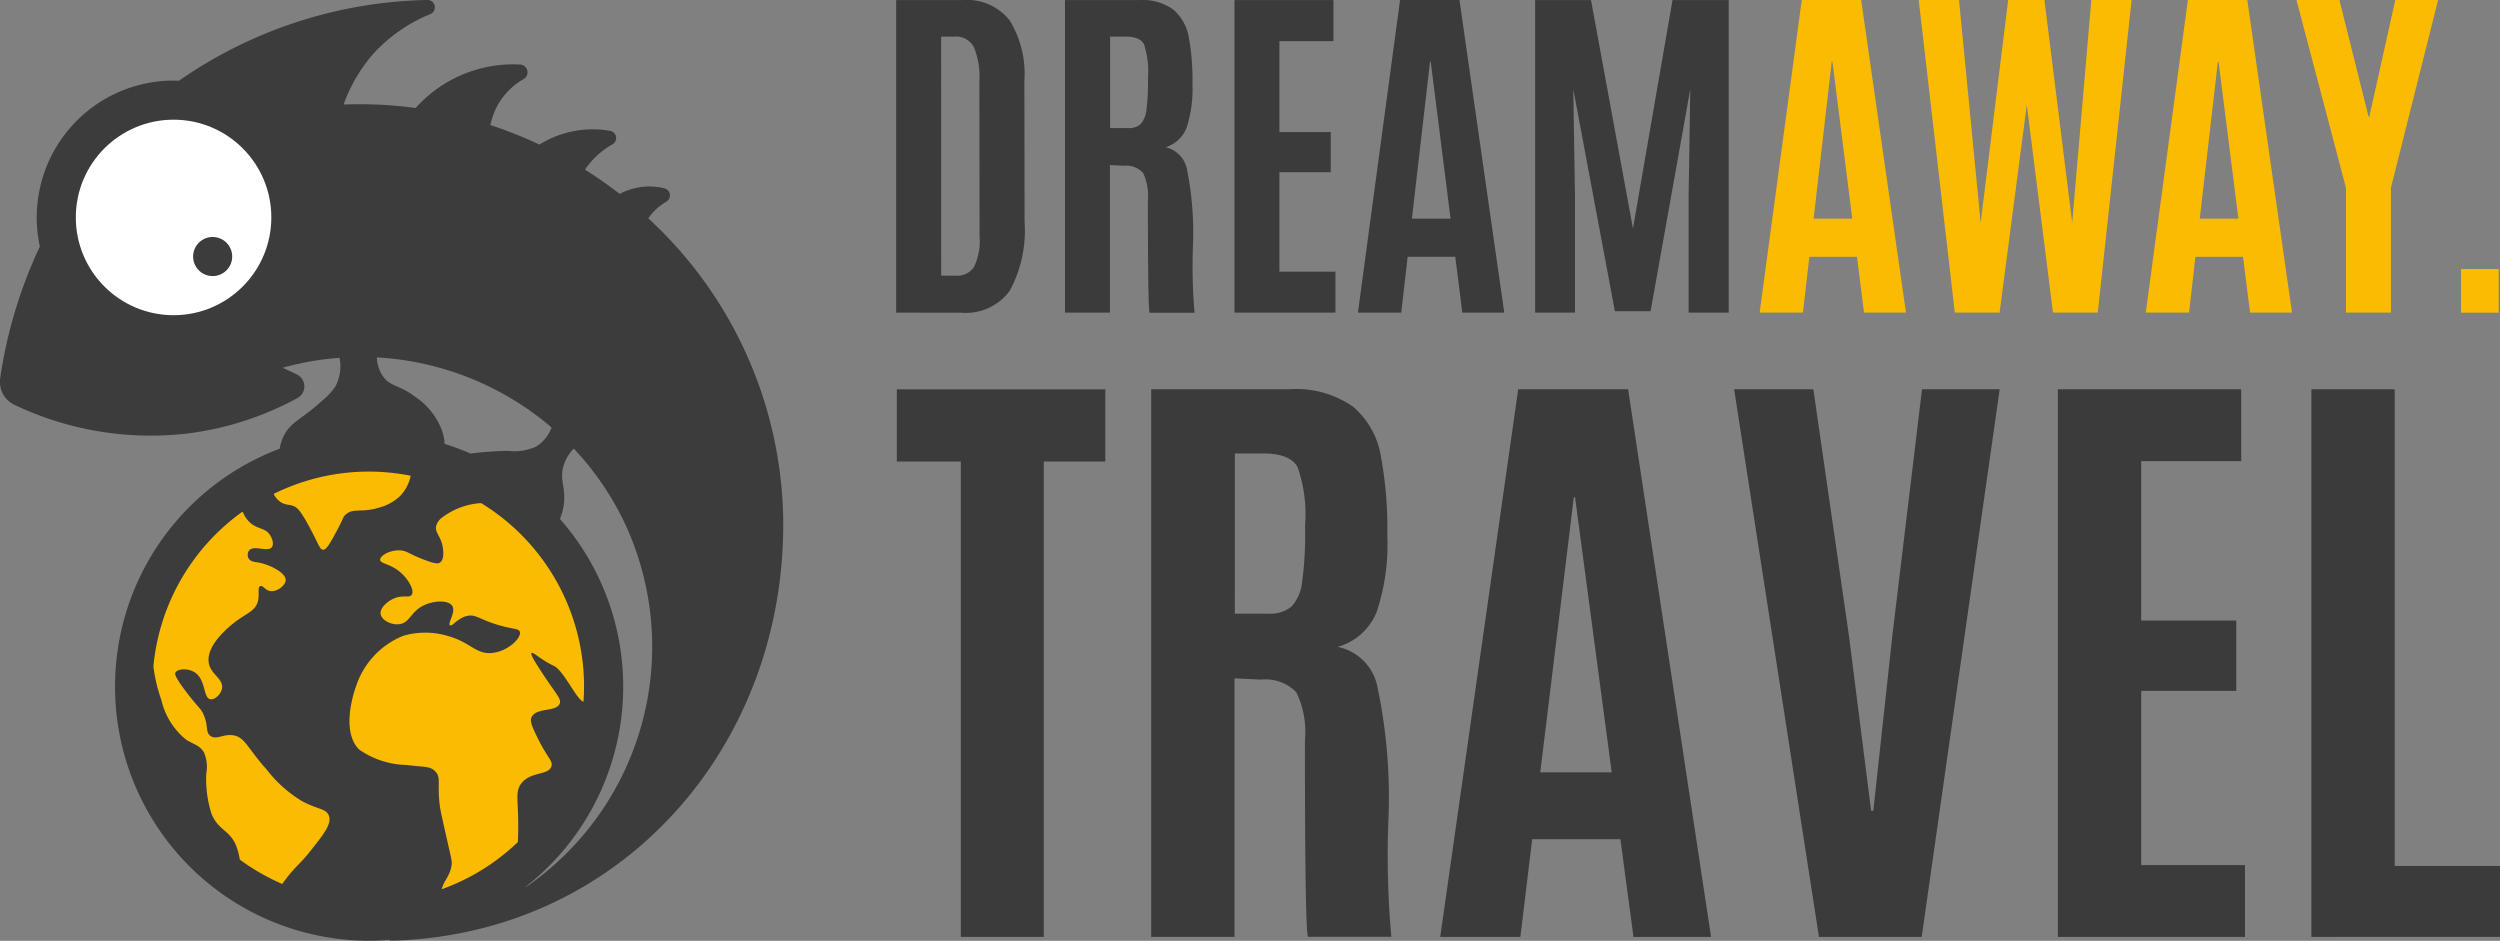 <svg xmlns="http://www.w3.org/2000/svg" viewBox="0 0 126 47.417">
  <rect x="0" y="0" width="126" height="47.417" fill="#808080" stroke="none"/>
  <g id="Grupo_276" data-name="Grupo 276" transform="translate(-133.227 -181.228)">
    <path id="Trazado_451" data-name="Trazado 451" d="M172.7,207.323a21.031,21.031,0,0,0-6.8-15.091,2.82,2.82,0,0,1,.658-.675,2.863,2.863,0,0,1,.25-.162.369.369,0,0,0-.1-.678,3.138,3.138,0,0,0-.527-.083,3.213,3.213,0,0,0-1.723.367q-.841-.654-1.747-1.225a4.123,4.123,0,0,1,1.023-1.045,4.048,4.048,0,0,1,.356-.226.366.366,0,0,0-.109-.682,5.078,5.078,0,0,0-3.567.692,21.375,21.375,0,0,0-2.471-.983,3.5,3.5,0,0,1,.517-1.247,3.426,3.426,0,0,1,1.157-1.07.393.393,0,0,0-.176-.734,6.592,6.592,0,0,0-5.266,2.19,21.25,21.25,0,0,0-3.632-.175A8.042,8.042,0,0,1,151.988,184a7.893,7.893,0,0,1,2.934-2.064.37.37,0,0,0-.161-.709h0a22.66,22.66,0,0,0-12.513,4.069c-.091,0-.181-.007-.273-.007a6.9,6.9,0,0,0-6.739,8.367,23.53,23.53,0,0,0-2,6.631,1.281,1.281,0,0,0,.728,1.349,15.985,15.985,0,0,0,8.669,1.446,15.648,15.648,0,0,0,5.581-1.789.671.671,0,0,0-.039-1.2l-.7-.331a14.591,14.591,0,0,1,2.865-.5,2.183,2.183,0,0,1-.2,1.427,3.356,3.356,0,0,1-.707.761c-.969.895-1.541,1.024-1.9,1.74a2.21,2.21,0,0,0-.208.652,12.81,12.81,0,0,0,4.506,24.8c.376,0,.748-.019,1.116-.051l-.131.051C164.534,228.409,172.87,218.792,172.7,207.323Zm-12.449-3.588a2.652,2.652,0,0,1-1.413.217,17.293,17.293,0,0,0-1.9.134,12.643,12.643,0,0,0-1.3-.485,2.78,2.78,0,0,0-.117-.628,3.528,3.528,0,0,0-1.359-1.74c-.844-.633-1.257-.51-1.631-1.033a1.8,1.8,0,0,1-.31-.958,14.794,14.794,0,0,1,8.805,3.531A1.912,1.912,0,0,1,160.251,203.735Zm-.489,22.181-.072.028a12.8,12.8,0,0,0,1.757-18.563,2.87,2.87,0,0,0,.218-.982c.023-.661-.209-1.024-.054-1.631a2.126,2.126,0,0,1,.533-.932,14.474,14.474,0,0,1,2.62,3.868A14.708,14.708,0,0,1,159.762,225.916Z" transform="translate(0 0)" fill="#3c3c3c"/>
    <g id="Grupo_274" data-name="Grupo 274" transform="translate(178.393 181.233)">
      <path id="Trazado_452" data-name="Trazado 452" d="M339.5,197V181.25h3.341a2.736,2.736,0,0,1,2.381,1.025,5.138,5.138,0,0,1,.74,3.021l.009,7.108a6.4,6.4,0,0,1-.744,3.491,2.744,2.744,0,0,1-2.461,1.11Zm2.267-1.862h.744a1.009,1.009,0,0,0,.909-.43,3.08,3.08,0,0,0,.283-1.575l-.009-7.779a3.9,3.9,0,0,0-.283-1.746,1.019,1.019,0,0,0-.977-.519h-.668Z" transform="translate(-339.499 -181.25)" fill="#3b3b3b"/>
      <path id="Trazado_453" data-name="Trazado 453" d="M381.348,189.6l-.727-.036V197h-2.266V181.25H382.1a2.609,2.609,0,0,1,1.742.5,2.4,2.4,0,0,1,.757,1.388,12.051,12.051,0,0,1,.182,2.327,6.42,6.42,0,0,1-.288,2.189,1.64,1.64,0,0,1-1.066,1.011,1.417,1.417,0,0,1,1.074,1.1,16.284,16.284,0,0,1,.3,3.988,27.486,27.486,0,0,0,.084,3.254h-2.266q-.085-.179-.085-5.648a2.735,2.735,0,0,0-.237-1.392A1.13,1.13,0,0,0,381.348,189.6Zm-.719-1.9h.905a.872.872,0,0,0,.638-.206,1.276,1.276,0,0,0,.287-.707,10.6,10.6,0,0,0,.08-1.531v-.1a4.36,4.36,0,0,0-.2-1.674q-.2-.394-.939-.394h-.77Z" transform="translate(-369.846 -181.25)" fill="#3b3b3b"/>
      <path id="Trazado_454" data-name="Trazado 454" d="M417.364,197V181.25h4.99v2.068H419.63V187.9h2.588v2.023H419.63v5.013h2.825V197Z" transform="translate(-400.314 -181.25)" fill="#3b3b3b"/>
      <path id="Trazado_455" data-name="Trazado 455" d="M445.791,197l2.123-15.754h2.994L453.166,197h-2.114l-.355-2.811h-2.4L447.973,197Zm4.668-4.735-1-7.913h-.034l-.914,7.913Z" transform="translate(-422.517 -181.25)" fill="#3b3b3b"/>
      <path id="Trazado_456" data-name="Trazado 456" d="M486.577,197V181.25h2.816l2.114,11.511L493.5,181.25h2.833V197h-2.021v-5.872l.084-5.389-2,11.189h-1.8L488.5,185.744l.085,5.389V197Z" transform="translate(-454.372 -181.25)" fill="#3b3b3b"/>
      <path id="Trazado_457" data-name="Trazado 457" d="M538.255,197l2.123-15.754h2.994L545.63,197h-2.114l-.355-2.811h-2.4L540.437,197Zm4.668-4.735-1-7.913h-.034l-.913,7.913Z" transform="translate(-494.735 -181.25)" fill="#fbbb00"/>
      <path id="Trazado_458" data-name="Trazado 458" d="M576.689,197l-1.818-15.754h2.03l1.091,11.225,1.387-11.225h1.827l1.4,11.225.964-11.225H585.6L583.895,197h-2.258l-1.319-10.473L578.947,197Z" transform="translate(-523.333 -181.25)" fill="#fbbb00"/>
      <path id="Trazado_459" data-name="Trazado 459" d="M627.129,197l2.123-15.754h2.994L634.5,197h-2.115l-.355-2.811h-2.4L629.311,197Zm4.668-4.735-1-7.913h-.034l-.913,7.913Z" transform="translate(-564.148 -181.25)" fill="#fbbb00"/>
      <path id="Trazado_460" data-name="Trazado 460" d="M664.308,197v-6.293l-2.495-9.462h2.165l1.472,5.89h.034l1.311-5.89h2.157l-2.376,9.462V197Z" transform="translate(-591.238 -181.25)" fill="#fbbb00"/>
      <path id="Trazado_461" data-name="Trazado 461" d="M699.7,245.346v-2.2h1.9v2.2Z" transform="translate(-620.83 -229.591)" fill="#fbbb00"/>
    </g>
    <g id="Grupo_275" data-name="Grupo 275" transform="translate(178.426 200.851)">
      <path id="Trazado_462" data-name="Trazado 462" d="M342.878,298.444V274.485h-3.226v-3.638h10.507v3.638h-3.1v23.959Z" transform="translate(-339.652 -270.847)" fill="#3b3b3b"/>
      <path id="Trazado_463" data-name="Trazado 463" d="M403.765,285.476l-1.347-.063v13.03h-4.2v-27.6h6.937a5.025,5.025,0,0,1,3.226.87,4.151,4.151,0,0,1,1.4,2.43,19.986,19.986,0,0,1,.337,4.077,10.693,10.693,0,0,1-.532,3.834,2.972,2.972,0,0,1-1.973,1.772,2.558,2.558,0,0,1,1.989,1.928,27.021,27.021,0,0,1,.564,6.986,45.465,45.465,0,0,0,.157,5.7h-4.2q-.157-.313-.157-9.894a4.572,4.572,0,0,0-.438-2.438A2.155,2.155,0,0,0,403.765,285.476Zm-1.331-3.324h1.676a1.675,1.675,0,0,0,1.182-.361,2.174,2.174,0,0,0,.533-1.239,17.542,17.542,0,0,0,.149-2.681V277.7a7.261,7.261,0,0,0-.376-2.932q-.376-.69-1.738-.69h-1.425Z" transform="translate(-385.397 -270.847)" fill="#3b3b3b"/>
      <path id="Trazado_464" data-name="Trazado 464" d="M464.73,298.444l3.93-27.6H474.2l4.181,27.6H474.47l-.658-4.923h-4.447l-.595,4.923Zm8.644-8.295-1.848-13.861h-.063l-1.691,13.861Z" transform="translate(-437.342 -270.847)" fill="#3b3b3b"/>
      <path id="Trazado_465" data-name="Trazado 465" d="M536.657,298.444l-4.275-27.6h3.993l1.8,12.466,1.112,8.781h.109l.955-8.781,1.5-12.466h3.915l-3.93,27.6Z" transform="translate(-490.181 -270.847)" fill="#3b3b3b"/>
      <path id="Trazado_466" data-name="Trazado 466" d="M606.9,298.444v-27.6h9.239v3.622H611.1V282.5h4.791v3.544H611.1v8.781h5.23v3.622Z" transform="translate(-548.382 -270.847)" fill="#3b3b3b"/>
      <path id="Trazado_467" data-name="Trazado 467" d="M665.254,298.444v-27.6h4.2v24.022h5.308v3.575Z" transform="translate(-593.959 -270.847)" fill="#3b3b3b"/>
    </g>
    <circle id="Elipse_39" data-name="Elipse 39" cx="4.927" cy="4.927" r="4.927" transform="translate(137.048 187.26)" fill="#fff"/>
    <circle id="Elipse_40" data-name="Elipse 40" cx="0.985" cy="0.985" r="0.985" transform="translate(142.96 193.172)" fill="#3c3c3c"/>
    <path id="Trazado_468" data-name="Trazado 468" d="M201.043,289.778a10.792,10.792,0,0,0-4.8,1.122l0,.018a1.032,1.032,0,0,0,.335.391c.241.163.425.118.643.2.189.067.342.2.755.95.521.944.568,1.253.755,1.258.167,0,.347-.323.7-.978.339-.631.282-.656.419-.783.4-.369.811-.082,1.7-.363a2.426,2.426,0,0,0,1.062-.587,2.056,2.056,0,0,0,.529-1.019A10.871,10.871,0,0,0,201.043,289.778Z" transform="translate(-49.216 -84.782)" fill="#fbbb00"/>
    <path id="Trazado_469" data-name="Trazado 469" d="M220.314,297.03h0l-.034,0a3.6,3.6,0,0,0-1.9.7.8.8,0,0,0-.335.447c-.074.352.252.528.335,1.09.018.124.088.6-.14.755-.1.071-.245.066-.727-.112-.835-.308-.926-.482-1.286-.5-.5-.029-1.012.265-1.006.475s.514.183,1.034.643c.39.345.708.891.559,1.118-.123.188-.453-.017-.922.2-.312.142-.7.473-.643.782s.545.561.95.5c.532-.076.548-.626,1.23-.95.53-.253,1.237-.26,1.425.028.2.31-.246.882-.112.978.115.082.384-.379.894-.475.381-.071.534.128,1.313.391.912.307,1.258.221,1.314.419.086.306-.6.983-1.4,1.062-.825.082-1.091-.551-2.263-.866a3.957,3.957,0,0,0-2.208,0,4.115,4.115,0,0,0-2.375,2.515c-.09.244-.8,2.262.14,3.214a4.3,4.3,0,0,0,2.4.782c.837.117,1.178.034,1.453.335.3.328.07.619.224,1.76.03.227.151.757.391,1.817.194.856.221.923.2,1.118-.073.567-.4.8-.5,1.233a10.78,10.78,0,0,0,2.522-1.3l.01-.007q.226-.158.444-.327l.012-.009q.218-.17.427-.35l.007-.006q.212-.183.414-.377c.02-.437.022-.814.017-1.115-.018-1.1-.127-1.447.14-1.816.468-.65,1.4-.411,1.537-.894.076-.273-.2-.418-.671-1.37-.286-.581-.427-.876-.335-1.09.218-.511,1.264-.258,1.425-.7.089-.242-.177-.457-.922-1.593-.508-.774-.541-.915-.5-.95.081-.075.464.341,1.118.643.513.237,1.148,1.716,1.5,1.811.017-.247.028-.5.028-.747A10.832,10.832,0,0,0,220.314,297.03Z" transform="translate(-62.835 -90.444)" fill="#fbbb00"/>
    <path id="Trazado_470" data-name="Trazado 470" d="M168.555,306.688c-.006.061-.013.123-.018.184h0a8.045,8.045,0,0,0,.4,1.681,3.614,3.614,0,0,0,1.258,2.012c.362.228.683.276.894.643a1.827,1.827,0,0,1,.112,1.062,5.839,5.839,0,0,0,.252,1.984c.338.905.978.85,1.286,1.732a3.571,3.571,0,0,1,.154.617c.156.115.315.226.477.333l.084.054q.208.134.422.259l.1.056q.219.125.444.239l.078.04c.175.087.353.171.533.249h0c.071-.1.145-.2.227-.31.459-.592.7-.725,1.229-1.4.646-.815,1.045-1.318.894-1.733-.133-.366-.565-.308-1.341-.727a6.432,6.432,0,0,1-1.788-1.593c-.989-1.1-1.1-1.647-1.7-1.733-.515-.073-.845.257-1.146.028-.258-.2-.085-.489-.335-1.062-.142-.324-.236-.319-.81-1.062-.679-.879-.643-1.01-.615-1.062.1-.193.6-.235.95-.028.6.36.438,1.3.81,1.369.219.042.526-.235.587-.531.1-.508-.59-.709-.671-1.341-.113-.882,1.07-1.814,1.285-1.984.592-.467,1.076-.578,1.2-1.09.084-.34-.03-.695.112-.754s.255.221.531.251c.34.037.777-.313.755-.587-.029-.353-.84-.78-1.453-.866-.1-.014-.33-.038-.419-.2a.376.376,0,0,1,.028-.391c.238-.3.94.1,1.146-.168.119-.155.017-.463-.112-.643-.249-.349-.623-.254-1.006-.615a1.4,1.4,0,0,1-.335-.5l-.043-.022A10.827,10.827,0,0,0,168.555,306.688Z" transform="translate(-27.579 -92.051)" fill="#fbbb00"/>
  </g>
</svg>
